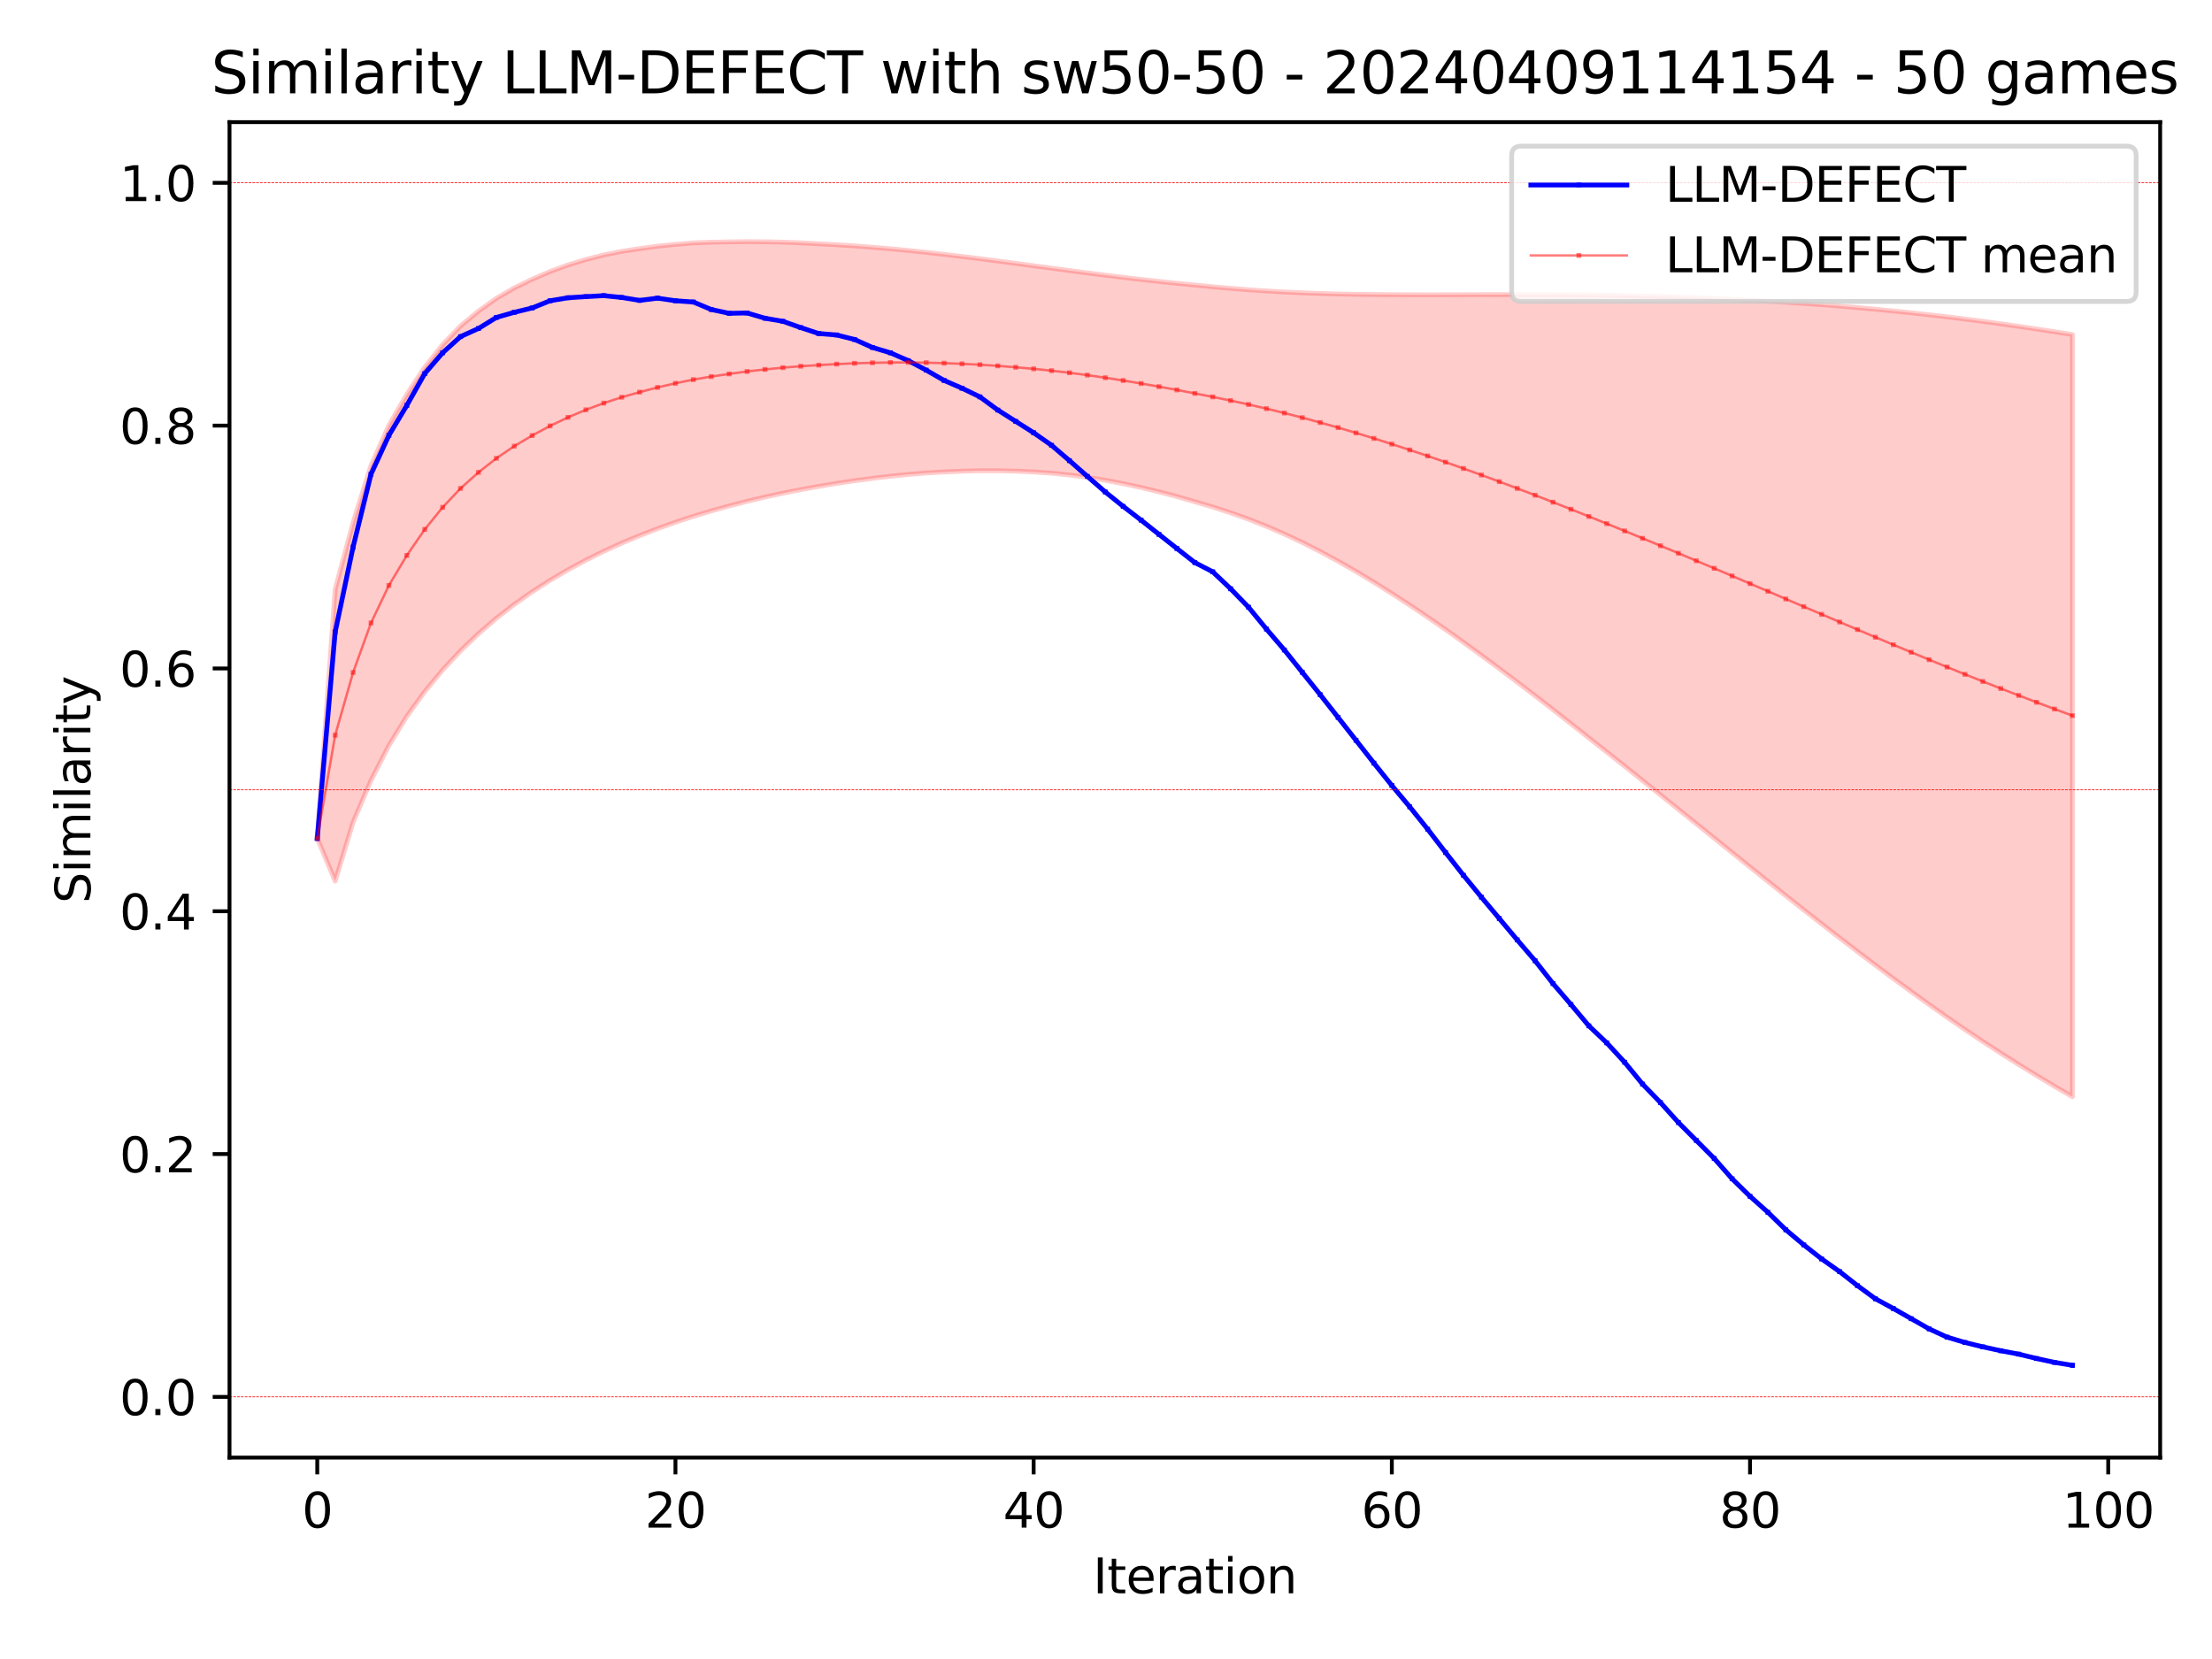 <?xml version="1.0" encoding="utf-8" standalone="no"?>
<!DOCTYPE svg PUBLIC "-//W3C//DTD SVG 1.1//EN"
  "http://www.w3.org/Graphics/SVG/1.1/DTD/svg11.dtd">
<svg xmlns:xlink="http://www.w3.org/1999/xlink" width="460.8pt" height="345.6pt" viewBox="0 0 460.8 345.6" xmlns="http://www.w3.org/2000/svg" version="1.1">
 <defs>
  <style type="text/css">*{stroke-linejoin: round; stroke-linecap: butt}</style>
 </defs>
 <g id="figure_1">
  <g id="patch_1">
   <path d="M 0 345.6 
L 460.8 345.6 
L 460.8 0 
L 0 0 
z
" style="fill: #ffffff"/>
  </g>
  <g id="axes_1">
   <g id="patch_2">
    <path d="M 47.81 303.64 
L 450 303.64 
L 450 25.44 
L 47.81 25.44 
z
" style="fill: #ffffff"/>
   </g>
   <g id="PolyCollection_1">
    <defs>
     <path id="m1ba8299dbf" d="M 66.091 -170.944 
L 66.091 -170.944 
L 69.822 -222.843 
L 73.553 -236.723 
L 77.284 -248.64 
L 81.015 -257.004 
L 84.746 -263.431 
L 88.477 -269.101 
L 92.208 -273.792 
L 95.938 -277.701 
L 99.669 -280.789 
L 103.4 -283.451 
L 107.131 -285.625 
L 110.862 -287.43 
L 114.593 -289.045 
L 118.324 -290.412 
L 122.055 -291.544 
L 125.786 -292.492 
L 129.517 -293.238 
L 133.247 -293.804 
L 136.978 -294.313 
L 140.709 -294.697 
L 144.44 -294.999 
L 148.171 -295.145 
L 151.902 -295.211 
L 155.633 -295.259 
L 159.364 -295.228 
L 163.095 -295.154 
L 166.825 -295.012 
L 170.556 -294.815 
L 174.287 -294.611 
L 178.018 -294.376 
L 181.749 -294.088 
L 185.48 -293.775 
L 189.211 -293.425 
L 192.942 -293.035 
L 196.673 -292.61 
L 200.403 -292.168 
L 204.134 -291.711 
L 207.865 -291.229 
L 211.596 -290.735 
L 215.327 -290.236 
L 219.058 -289.735 
L 222.789 -289.236 
L 226.52 -288.747 
L 230.251 -288.273 
L 233.981 -287.818 
L 237.712 -287.384 
L 241.443 -286.972 
L 245.174 -286.583 
L 248.905 -286.217 
L 252.636 -285.859 
L 256.367 -285.531 
L 260.098 -285.237 
L 263.829 -284.985 
L 267.559 -284.772 
L 271.29 -284.599 
L 275.021 -284.463 
L 278.752 -284.361 
L 282.483 -284.29 
L 286.214 -284.244 
L 289.945 -284.216 
L 293.676 -284.198 
L 297.407 -284.191 
L 301.137 -284.197 
L 304.868 -284.209 
L 308.599 -284.22 
L 312.33 -284.226 
L 316.061 -284.226 
L 319.792 -284.217 
L 323.523 -284.206 
L 327.254 -284.183 
L 330.985 -284.15 
L 334.715 -284.09 
L 338.446 -284.014 
L 342.177 -283.931 
L 345.908 -283.828 
L 349.639 -283.712 
L 353.37 -283.576 
L 357.101 -283.421 
L 360.832 -283.255 
L 364.563 -283.071 
L 368.293 -282.864 
L 372.024 -282.641 
L 375.755 -282.395 
L 379.486 -282.126 
L 383.217 -281.831 
L 386.948 -281.517 
L 390.679 -281.182 
L 394.41 -280.819 
L 398.141 -280.434 
L 401.872 -280.027 
L 405.602 -279.596 
L 409.333 -279.138 
L 413.064 -278.654 
L 416.795 -278.145 
L 420.526 -277.613 
L 424.257 -277.063 
L 427.988 -276.495 
L 431.719 -275.91 
L 431.719 -117.129 
L 431.719 -117.129 
L 427.988 -119.306 
L 424.257 -121.545 
L 420.526 -123.842 
L 416.795 -126.2 
L 413.064 -128.626 
L 409.333 -131.123 
L 405.602 -133.69 
L 401.872 -136.328 
L 398.141 -139.019 
L 394.41 -141.753 
L 390.679 -144.533 
L 386.948 -147.366 
L 383.217 -150.23 
L 379.486 -153.119 
L 375.755 -156.047 
L 372.024 -159.005 
L 368.293 -161.987 
L 364.563 -164.975 
L 360.832 -167.982 
L 357.101 -170.996 
L 353.37 -173.993 
L 349.639 -176.994 
L 345.908 -179.998 
L 342.177 -182.989 
L 338.446 -185.979 
L 334.715 -188.935 
L 330.985 -191.88 
L 327.254 -194.836 
L 323.523 -197.761 
L 319.792 -200.657 
L 316.061 -203.5 
L 312.33 -206.308 
L 308.599 -209.072 
L 304.868 -211.789 
L 301.137 -214.449 
L 297.407 -217.036 
L 293.676 -219.537 
L 289.945 -221.957 
L 286.214 -224.3 
L 282.483 -226.547 
L 278.752 -228.684 
L 275.021 -230.701 
L 271.29 -232.59 
L 267.559 -234.346 
L 263.829 -235.961 
L 260.098 -237.443 
L 256.367 -238.773 
L 252.636 -239.982 
L 248.905 -241.082 
L 245.174 -242.155 
L 241.443 -243.142 
L 237.712 -244.04 
L 233.981 -244.844 
L 230.251 -245.554 
L 226.52 -246.163 
L 222.789 -246.655 
L 219.058 -247.027 
L 215.327 -247.285 
L 211.596 -247.451 
L 207.865 -247.536 
L 204.134 -247.538 
L 200.403 -247.443 
L 196.673 -247.284 
L 192.942 -247.064 
L 189.211 -246.766 
L 185.48 -246.393 
L 181.749 -245.954 
L 178.018 -245.46 
L 174.287 -244.894 
L 170.556 -244.272 
L 166.825 -243.605 
L 163.095 -242.867 
L 159.364 -242.051 
L 155.633 -241.167 
L 151.902 -240.2 
L 148.171 -239.167 
L 144.44 -238.044 
L 140.709 -236.806 
L 136.978 -235.471 
L 133.247 -234.022 
L 129.517 -232.465 
L 125.786 -230.767 
L 122.055 -228.918 
L 118.324 -226.907 
L 114.593 -224.714 
L 110.862 -222.319 
L 107.131 -219.696 
L 103.4 -216.801 
L 99.669 -213.595 
L 95.938 -210.023 
L 92.208 -206.028 
L 88.477 -201.519 
L 84.746 -196.368 
L 81.015 -190.296 
L 77.284 -183.03 
L 73.553 -174.293 
L 69.822 -162.039 
L 66.091 -170.944 
z
" style="stroke: #ff0000; stroke-opacity: 0.2"/>
    </defs>
    <g clip-path="url(#pa7505f1a83)">
     <use xlink:href="#m1ba8299dbf" x="0" y="345.6" style="fill: #ff0000; fill-opacity: 0.2; stroke: #ff0000; stroke-opacity: 0.2"/>
    </g>
   </g>
   <g id="matplotlib.axis_1">
    <g id="xtick_1">
     <g id="line2d_1">
      <defs>
       <path id="mdc1a9ac3a4" d="M 0 0 
L 0 3.5 
" style="stroke: #000000; stroke-width: 0.8"/>
      </defs>
      <g>
       <use xlink:href="#mdc1a9ac3a4" x="66.091" y="303.64" style="stroke: #000000; stroke-width: 0.8"/>
      </g>
     </g>
     <g id="text_1">
      <!-- 0 -->
      <g transform="translate(62.91 318.238) scale(0.1 -0.1)">
       <defs>
        <path id="DejaVuSans-30" d="M 2034 4250 
Q 1547 4250 1301 3770 
Q 1056 3291 1056 2328 
Q 1056 1369 1301 889 
Q 1547 409 2034 409 
Q 2525 409 2770 889 
Q 3016 1369 3016 2328 
Q 3016 3291 2770 3770 
Q 2525 4250 2034 4250 
z
M 2034 4750 
Q 2819 4750 3233 4129 
Q 3647 3509 3647 2328 
Q 3647 1150 3233 529 
Q 2819 -91 2034 -91 
Q 1250 -91 836 529 
Q 422 1150 422 2328 
Q 422 3509 836 4129 
Q 1250 4750 2034 4750 
z
" transform="scale(0.016)"/>
       </defs>
       <use xlink:href="#DejaVuSans-30"/>
      </g>
     </g>
    </g>
    <g id="xtick_2">
     <g id="line2d_2">
      <g>
       <use xlink:href="#mdc1a9ac3a4" x="140.709" y="303.64" style="stroke: #000000; stroke-width: 0.8"/>
      </g>
     </g>
     <g id="text_2">
      <!-- 20 -->
      <g transform="translate(134.347 318.238) scale(0.1 -0.1)">
       <defs>
        <path id="DejaVuSans-32" d="M 1228 531 
L 3431 531 
L 3431 0 
L 469 0 
L 469 531 
Q 828 903 1448 1529 
Q 2069 2156 2228 2338 
Q 2531 2678 2651 2914 
Q 2772 3150 2772 3378 
Q 2772 3750 2511 3984 
Q 2250 4219 1831 4219 
Q 1534 4219 1204 4116 
Q 875 4013 500 3803 
L 500 4441 
Q 881 4594 1212 4672 
Q 1544 4750 1819 4750 
Q 2544 4750 2975 4387 
Q 3406 4025 3406 3419 
Q 3406 3131 3298 2873 
Q 3191 2616 2906 2266 
Q 2828 2175 2409 1742 
Q 1991 1309 1228 531 
z
" transform="scale(0.016)"/>
       </defs>
       <use xlink:href="#DejaVuSans-32"/>
       <use xlink:href="#DejaVuSans-30" x="63.623"/>
      </g>
     </g>
    </g>
    <g id="xtick_3">
     <g id="line2d_3">
      <g>
       <use xlink:href="#mdc1a9ac3a4" x="215.327" y="303.64" style="stroke: #000000; stroke-width: 0.8"/>
      </g>
     </g>
     <g id="text_3">
      <!-- 40 -->
      <g transform="translate(208.964 318.238) scale(0.1 -0.1)">
       <defs>
        <path id="DejaVuSans-34" d="M 2419 4116 
L 825 1625 
L 2419 1625 
L 2419 4116 
z
M 2253 4666 
L 3047 4666 
L 3047 1625 
L 3713 1625 
L 3713 1100 
L 3047 1100 
L 3047 0 
L 2419 0 
L 2419 1100 
L 313 1100 
L 313 1709 
L 2253 4666 
z
" transform="scale(0.016)"/>
       </defs>
       <use xlink:href="#DejaVuSans-34"/>
       <use xlink:href="#DejaVuSans-30" x="63.623"/>
      </g>
     </g>
    </g>
    <g id="xtick_4">
     <g id="line2d_4">
      <g>
       <use xlink:href="#mdc1a9ac3a4" x="289.945" y="303.64" style="stroke: #000000; stroke-width: 0.8"/>
      </g>
     </g>
     <g id="text_4">
      <!-- 60 -->
      <g transform="translate(283.582 318.238) scale(0.1 -0.1)">
       <defs>
        <path id="DejaVuSans-36" d="M 2113 2584 
Q 1688 2584 1439 2293 
Q 1191 2003 1191 1497 
Q 1191 994 1439 701 
Q 1688 409 2113 409 
Q 2538 409 2786 701 
Q 3034 994 3034 1497 
Q 3034 2003 2786 2293 
Q 2538 2584 2113 2584 
z
M 3366 4563 
L 3366 3988 
Q 3128 4100 2886 4159 
Q 2644 4219 2406 4219 
Q 1781 4219 1451 3797 
Q 1122 3375 1075 2522 
Q 1259 2794 1537 2939 
Q 1816 3084 2150 3084 
Q 2853 3084 3261 2657 
Q 3669 2231 3669 1497 
Q 3669 778 3244 343 
Q 2819 -91 2113 -91 
Q 1303 -91 875 529 
Q 447 1150 447 2328 
Q 447 3434 972 4092 
Q 1497 4750 2381 4750 
Q 2619 4750 2861 4703 
Q 3103 4656 3366 4563 
z
" transform="scale(0.016)"/>
       </defs>
       <use xlink:href="#DejaVuSans-36"/>
       <use xlink:href="#DejaVuSans-30" x="63.623"/>
      </g>
     </g>
    </g>
    <g id="xtick_5">
     <g id="line2d_5">
      <g>
       <use xlink:href="#mdc1a9ac3a4" x="364.563" y="303.64" style="stroke: #000000; stroke-width: 0.8"/>
      </g>
     </g>
     <g id="text_5">
      <!-- 80 -->
      <g transform="translate(358.2 318.238) scale(0.1 -0.1)">
       <defs>
        <path id="DejaVuSans-38" d="M 2034 2216 
Q 1584 2216 1326 1975 
Q 1069 1734 1069 1313 
Q 1069 891 1326 650 
Q 1584 409 2034 409 
Q 2484 409 2743 651 
Q 3003 894 3003 1313 
Q 3003 1734 2745 1975 
Q 2488 2216 2034 2216 
z
M 1403 2484 
Q 997 2584 770 2862 
Q 544 3141 544 3541 
Q 544 4100 942 4425 
Q 1341 4750 2034 4750 
Q 2731 4750 3128 4425 
Q 3525 4100 3525 3541 
Q 3525 3141 3298 2862 
Q 3072 2584 2669 2484 
Q 3125 2378 3379 2068 
Q 3634 1759 3634 1313 
Q 3634 634 3220 271 
Q 2806 -91 2034 -91 
Q 1263 -91 848 271 
Q 434 634 434 1313 
Q 434 1759 690 2068 
Q 947 2378 1403 2484 
z
M 1172 3481 
Q 1172 3119 1398 2916 
Q 1625 2713 2034 2713 
Q 2441 2713 2670 2916 
Q 2900 3119 2900 3481 
Q 2900 3844 2670 4047 
Q 2441 4250 2034 4250 
Q 1625 4250 1398 4047 
Q 1172 3844 1172 3481 
z
" transform="scale(0.016)"/>
       </defs>
       <use xlink:href="#DejaVuSans-38"/>
       <use xlink:href="#DejaVuSans-30" x="63.623"/>
      </g>
     </g>
    </g>
    <g id="xtick_6">
     <g id="line2d_6">
      <g>
       <use xlink:href="#mdc1a9ac3a4" x="439.18" y="303.64" style="stroke: #000000; stroke-width: 0.8"/>
      </g>
     </g>
     <g id="text_6">
      <!-- 100 -->
      <g transform="translate(429.637 318.238) scale(0.1 -0.1)">
       <defs>
        <path id="DejaVuSans-31" d="M 794 531 
L 1825 531 
L 1825 4091 
L 703 3866 
L 703 4441 
L 1819 4666 
L 2450 4666 
L 2450 531 
L 3481 531 
L 3481 0 
L 794 0 
L 794 531 
z
" transform="scale(0.016)"/>
       </defs>
       <use xlink:href="#DejaVuSans-31"/>
       <use xlink:href="#DejaVuSans-30" x="63.623"/>
       <use xlink:href="#DejaVuSans-30" x="127.246"/>
      </g>
     </g>
    </g>
    <g id="text_7">
     <!-- Iteration -->
     <g transform="translate(227.696 331.917) scale(0.1 -0.1)">
      <defs>
       <path id="DejaVuSans-49" d="M 628 4666 
L 1259 4666 
L 1259 0 
L 628 0 
L 628 4666 
z
" transform="scale(0.016)"/>
       <path id="DejaVuSans-74" d="M 1172 4494 
L 1172 3500 
L 2356 3500 
L 2356 3053 
L 1172 3053 
L 1172 1153 
Q 1172 725 1289 603 
Q 1406 481 1766 481 
L 2356 481 
L 2356 0 
L 1766 0 
Q 1100 0 847 248 
Q 594 497 594 1153 
L 594 3053 
L 172 3053 
L 172 3500 
L 594 3500 
L 594 4494 
L 1172 4494 
z
" transform="scale(0.016)"/>
       <path id="DejaVuSans-65" d="M 3597 1894 
L 3597 1613 
L 953 1613 
Q 991 1019 1311 708 
Q 1631 397 2203 397 
Q 2534 397 2845 478 
Q 3156 559 3463 722 
L 3463 178 
Q 3153 47 2828 -22 
Q 2503 -91 2169 -91 
Q 1331 -91 842 396 
Q 353 884 353 1716 
Q 353 2575 817 3079 
Q 1281 3584 2069 3584 
Q 2775 3584 3186 3129 
Q 3597 2675 3597 1894 
z
M 3022 2063 
Q 3016 2534 2758 2815 
Q 2500 3097 2075 3097 
Q 1594 3097 1305 2825 
Q 1016 2553 972 2059 
L 3022 2063 
z
" transform="scale(0.016)"/>
       <path id="DejaVuSans-72" d="M 2631 2963 
Q 2534 3019 2420 3045 
Q 2306 3072 2169 3072 
Q 1681 3072 1420 2755 
Q 1159 2438 1159 1844 
L 1159 0 
L 581 0 
L 581 3500 
L 1159 3500 
L 1159 2956 
Q 1341 3275 1631 3429 
Q 1922 3584 2338 3584 
Q 2397 3584 2469 3576 
Q 2541 3569 2628 3553 
L 2631 2963 
z
" transform="scale(0.016)"/>
       <path id="DejaVuSans-61" d="M 2194 1759 
Q 1497 1759 1228 1600 
Q 959 1441 959 1056 
Q 959 750 1161 570 
Q 1363 391 1709 391 
Q 2188 391 2477 730 
Q 2766 1069 2766 1631 
L 2766 1759 
L 2194 1759 
z
M 3341 1997 
L 3341 0 
L 2766 0 
L 2766 531 
Q 2569 213 2275 61 
Q 1981 -91 1556 -91 
Q 1019 -91 701 211 
Q 384 513 384 1019 
Q 384 1609 779 1909 
Q 1175 2209 1959 2209 
L 2766 2209 
L 2766 2266 
Q 2766 2663 2505 2880 
Q 2244 3097 1772 3097 
Q 1472 3097 1187 3025 
Q 903 2953 641 2809 
L 641 3341 
Q 956 3463 1253 3523 
Q 1550 3584 1831 3584 
Q 2591 3584 2966 3190 
Q 3341 2797 3341 1997 
z
" transform="scale(0.016)"/>
       <path id="DejaVuSans-69" d="M 603 3500 
L 1178 3500 
L 1178 0 
L 603 0 
L 603 3500 
z
M 603 4863 
L 1178 4863 
L 1178 4134 
L 603 4134 
L 603 4863 
z
" transform="scale(0.016)"/>
       <path id="DejaVuSans-6f" d="M 1959 3097 
Q 1497 3097 1228 2736 
Q 959 2375 959 1747 
Q 959 1119 1226 758 
Q 1494 397 1959 397 
Q 2419 397 2687 759 
Q 2956 1122 2956 1747 
Q 2956 2369 2687 2733 
Q 2419 3097 1959 3097 
z
M 1959 3584 
Q 2709 3584 3137 3096 
Q 3566 2609 3566 1747 
Q 3566 888 3137 398 
Q 2709 -91 1959 -91 
Q 1206 -91 779 398 
Q 353 888 353 1747 
Q 353 2609 779 3096 
Q 1206 3584 1959 3584 
z
" transform="scale(0.016)"/>
       <path id="DejaVuSans-6e" d="M 3513 2113 
L 3513 0 
L 2938 0 
L 2938 2094 
Q 2938 2591 2744 2837 
Q 2550 3084 2163 3084 
Q 1697 3084 1428 2787 
Q 1159 2491 1159 1978 
L 1159 0 
L 581 0 
L 581 3500 
L 1159 3500 
L 1159 2956 
Q 1366 3272 1645 3428 
Q 1925 3584 2291 3584 
Q 2894 3584 3203 3211 
Q 3513 2838 3513 2113 
z
" transform="scale(0.016)"/>
      </defs>
      <use xlink:href="#DejaVuSans-49"/>
      <use xlink:href="#DejaVuSans-74" x="29.492"/>
      <use xlink:href="#DejaVuSans-65" x="68.701"/>
      <use xlink:href="#DejaVuSans-72" x="130.225"/>
      <use xlink:href="#DejaVuSans-61" x="171.338"/>
      <use xlink:href="#DejaVuSans-74" x="232.617"/>
      <use xlink:href="#DejaVuSans-69" x="271.826"/>
      <use xlink:href="#DejaVuSans-6f" x="299.609"/>
      <use xlink:href="#DejaVuSans-6e" x="360.791"/>
     </g>
    </g>
   </g>
   <g id="matplotlib.axis_2">
    <g id="ytick_1">
     <g id="line2d_7">
      <defs>
       <path id="mb588757f49" d="M 0 0 
L -3.5 0 
" style="stroke: #000000; stroke-width: 0.8"/>
      </defs>
      <g>
       <use xlink:href="#mb588757f49" x="47.81" y="290.995" style="stroke: #000000; stroke-width: 0.8"/>
      </g>
     </g>
     <g id="text_8">
      <!-- 0.0 -->
      <g transform="translate(24.907 294.794) scale(0.1 -0.1)">
       <defs>
        <path id="DejaVuSans-2e" d="M 684 794 
L 1344 794 
L 1344 0 
L 684 0 
L 684 794 
z
" transform="scale(0.016)"/>
       </defs>
       <use xlink:href="#DejaVuSans-30"/>
       <use xlink:href="#DejaVuSans-2e" x="63.623"/>
       <use xlink:href="#DejaVuSans-30" x="95.41"/>
      </g>
     </g>
    </g>
    <g id="ytick_2">
     <g id="line2d_8">
      <g>
       <use xlink:href="#mb588757f49" x="47.81" y="240.413" style="stroke: #000000; stroke-width: 0.8"/>
      </g>
     </g>
     <g id="text_9">
      <!-- 0.2 -->
      <g transform="translate(24.907 244.212) scale(0.1 -0.1)">
       <use xlink:href="#DejaVuSans-30"/>
       <use xlink:href="#DejaVuSans-2e" x="63.623"/>
       <use xlink:href="#DejaVuSans-32" x="95.41"/>
      </g>
     </g>
    </g>
    <g id="ytick_3">
     <g id="line2d_9">
      <g>
       <use xlink:href="#mb588757f49" x="47.81" y="189.831" style="stroke: #000000; stroke-width: 0.8"/>
      </g>
     </g>
     <g id="text_10">
      <!-- 0.4 -->
      <g transform="translate(24.907 193.63) scale(0.1 -0.1)">
       <use xlink:href="#DejaVuSans-30"/>
       <use xlink:href="#DejaVuSans-2e" x="63.623"/>
       <use xlink:href="#DejaVuSans-34" x="95.41"/>
      </g>
     </g>
    </g>
    <g id="ytick_4">
     <g id="line2d_10">
      <g>
       <use xlink:href="#mb588757f49" x="47.81" y="139.249" style="stroke: #000000; stroke-width: 0.8"/>
      </g>
     </g>
     <g id="text_11">
      <!-- 0.6 -->
      <g transform="translate(24.907 143.048) scale(0.1 -0.1)">
       <use xlink:href="#DejaVuSans-30"/>
       <use xlink:href="#DejaVuSans-2e" x="63.623"/>
       <use xlink:href="#DejaVuSans-36" x="95.41"/>
      </g>
     </g>
    </g>
    <g id="ytick_5">
     <g id="line2d_11">
      <g>
       <use xlink:href="#mb588757f49" x="47.81" y="88.667" style="stroke: #000000; stroke-width: 0.8"/>
      </g>
     </g>
     <g id="text_12">
      <!-- 0.8 -->
      <g transform="translate(24.907 92.466) scale(0.1 -0.1)">
       <use xlink:href="#DejaVuSans-30"/>
       <use xlink:href="#DejaVuSans-2e" x="63.623"/>
       <use xlink:href="#DejaVuSans-38" x="95.41"/>
      </g>
     </g>
    </g>
    <g id="ytick_6">
     <g id="line2d_12">
      <g>
       <use xlink:href="#mb588757f49" x="47.81" y="38.085" style="stroke: #000000; stroke-width: 0.8"/>
      </g>
     </g>
     <g id="text_13">
      <!-- 1.0 -->
      <g transform="translate(24.907 41.885) scale(0.1 -0.1)">
       <use xlink:href="#DejaVuSans-31"/>
       <use xlink:href="#DejaVuSans-2e" x="63.623"/>
       <use xlink:href="#DejaVuSans-30" x="95.41"/>
      </g>
     </g>
    </g>
    <g id="text_14">
     <!-- Similarity -->
     <g transform="translate(18.827 188.18) rotate(-90) scale(0.1 -0.1)">
      <defs>
       <path id="DejaVuSans-53" d="M 3425 4513 
L 3425 3897 
Q 3066 4069 2747 4153 
Q 2428 4238 2131 4238 
Q 1616 4238 1336 4038 
Q 1056 3838 1056 3469 
Q 1056 3159 1242 3001 
Q 1428 2844 1947 2747 
L 2328 2669 
Q 3034 2534 3370 2195 
Q 3706 1856 3706 1288 
Q 3706 609 3251 259 
Q 2797 -91 1919 -91 
Q 1588 -91 1214 -16 
Q 841 59 441 206 
L 441 856 
Q 825 641 1194 531 
Q 1563 422 1919 422 
Q 2459 422 2753 634 
Q 3047 847 3047 1241 
Q 3047 1584 2836 1778 
Q 2625 1972 2144 2069 
L 1759 2144 
Q 1053 2284 737 2584 
Q 422 2884 422 3419 
Q 422 4038 858 4394 
Q 1294 4750 2059 4750 
Q 2388 4750 2728 4690 
Q 3069 4631 3425 4513 
z
" transform="scale(0.016)"/>
       <path id="DejaVuSans-6d" d="M 3328 2828 
Q 3544 3216 3844 3400 
Q 4144 3584 4550 3584 
Q 5097 3584 5394 3201 
Q 5691 2819 5691 2113 
L 5691 0 
L 5113 0 
L 5113 2094 
Q 5113 2597 4934 2840 
Q 4756 3084 4391 3084 
Q 3944 3084 3684 2787 
Q 3425 2491 3425 1978 
L 3425 0 
L 2847 0 
L 2847 2094 
Q 2847 2600 2669 2842 
Q 2491 3084 2119 3084 
Q 1678 3084 1418 2786 
Q 1159 2488 1159 1978 
L 1159 0 
L 581 0 
L 581 3500 
L 1159 3500 
L 1159 2956 
Q 1356 3278 1631 3431 
Q 1906 3584 2284 3584 
Q 2666 3584 2933 3390 
Q 3200 3197 3328 2828 
z
" transform="scale(0.016)"/>
       <path id="DejaVuSans-6c" d="M 603 4863 
L 1178 4863 
L 1178 0 
L 603 0 
L 603 4863 
z
" transform="scale(0.016)"/>
       <path id="DejaVuSans-79" d="M 2059 -325 
Q 1816 -950 1584 -1140 
Q 1353 -1331 966 -1331 
L 506 -1331 
L 506 -850 
L 844 -850 
Q 1081 -850 1212 -737 
Q 1344 -625 1503 -206 
L 1606 56 
L 191 3500 
L 800 3500 
L 1894 763 
L 2988 3500 
L 3597 3500 
L 2059 -325 
z
" transform="scale(0.016)"/>
      </defs>
      <use xlink:href="#DejaVuSans-53"/>
      <use xlink:href="#DejaVuSans-69" x="63.477"/>
      <use xlink:href="#DejaVuSans-6d" x="91.26"/>
      <use xlink:href="#DejaVuSans-69" x="188.672"/>
      <use xlink:href="#DejaVuSans-6c" x="216.455"/>
      <use xlink:href="#DejaVuSans-61" x="244.238"/>
      <use xlink:href="#DejaVuSans-72" x="305.518"/>
      <use xlink:href="#DejaVuSans-69" x="346.631"/>
      <use xlink:href="#DejaVuSans-74" x="374.414"/>
      <use xlink:href="#DejaVuSans-79" x="413.623"/>
     </g>
    </g>
   </g>
   <g id="line2d_13">
    <path d="M 66.091 174.656 
L 69.822 131.662 
L 73.553 113.958 
L 77.284 98.784 
L 81.015 90.691 
L 84.746 84.452 
L 88.477 77.828 
L 92.208 73.493 
L 95.938 70.121 
L 99.669 68.435 
L 103.4 66.135 
L 107.131 65.062 
L 110.862 64.155 
L 114.593 62.654 
L 118.324 62.028 
L 122.055 61.796 
L 125.786 61.591 
L 129.517 61.971 
L 133.247 62.578 
L 136.978 62.112 
L 140.709 62.654 
L 144.44 62.917 
L 148.171 64.476 
L 151.902 65.273 
L 155.633 65.197 
L 159.364 66.295 
L 163.095 66.936 
L 166.825 68.254 
L 170.556 69.481 
L 174.287 69.783 
L 178.018 70.719 
L 181.749 72.386 
L 185.48 73.493 
L 189.211 75.129 
L 192.942 77.106 
L 196.673 79.253 
L 200.403 80.875 
L 204.134 82.677 
L 207.865 85.425 
L 211.596 87.782 
L 215.327 90.148 
L 219.058 92.762 
L 222.789 95.96 
L 226.52 99.243 
L 230.251 102.493 
L 233.981 105.491 
L 237.712 108.362 
L 241.443 111.324 
L 245.174 114.268 
L 248.905 117.195 
L 252.636 119.118 
L 256.367 122.658 
L 260.098 126.502 
L 263.829 131.055 
L 267.559 135.405 
L 271.29 140.058 
L 275.021 144.712 
L 278.752 149.467 
L 282.483 154.221 
L 286.214 158.976 
L 289.945 163.63 
L 293.676 168.081 
L 297.407 172.734 
L 301.137 177.59 
L 304.868 182.345 
L 308.599 186.897 
L 312.33 191.348 
L 316.061 195.8 
L 319.792 200.15 
L 323.523 204.904 
L 327.254 209.254 
L 330.985 213.706 
L 334.715 217.246 
L 338.446 221.293 
L 342.177 225.845 
L 345.908 229.689 
L 349.639 233.837 
L 353.37 237.58 
L 357.101 241.323 
L 360.832 245.572 
L 364.563 249.214 
L 368.293 252.552 
L 372.024 256.194 
L 375.755 259.33 
L 379.486 262.264 
L 383.217 264.894 
L 386.948 267.828 
L 390.679 270.559 
L 394.41 272.583 
L 398.141 274.707 
L 401.872 276.832 
L 405.602 278.551 
L 409.333 279.664 
L 413.064 280.575 
L 416.795 281.384 
L 420.526 282.092 
L 424.257 283.003 
L 427.988 283.812 
L 431.719 284.419 
" clip-path="url(#pa7505f1a83)" style="fill: none; stroke: #0000ff; stroke-linecap: square"/>
    <defs>
     <path id="m71fb8dfa2c" d="M -0.5 0.5 
L 0.5 0.5 
L 0.5 -0.5 
L -0.5 -0.5 
z
"/>
    </defs>
    <g clip-path="url(#pa7505f1a83)">
     <use xlink:href="#m71fb8dfa2c" x="66.091" y="174.656" style="fill: #0000ff"/>
     <use xlink:href="#m71fb8dfa2c" x="69.822" y="131.662" style="fill: #0000ff"/>
     <use xlink:href="#m71fb8dfa2c" x="73.553" y="113.958" style="fill: #0000ff"/>
     <use xlink:href="#m71fb8dfa2c" x="77.284" y="98.784" style="fill: #0000ff"/>
     <use xlink:href="#m71fb8dfa2c" x="81.015" y="90.691" style="fill: #0000ff"/>
     <use xlink:href="#m71fb8dfa2c" x="84.746" y="84.452" style="fill: #0000ff"/>
     <use xlink:href="#m71fb8dfa2c" x="88.477" y="77.828" style="fill: #0000ff"/>
     <use xlink:href="#m71fb8dfa2c" x="92.208" y="73.493" style="fill: #0000ff"/>
     <use xlink:href="#m71fb8dfa2c" x="95.938" y="70.121" style="fill: #0000ff"/>
     <use xlink:href="#m71fb8dfa2c" x="99.669" y="68.435" style="fill: #0000ff"/>
     <use xlink:href="#m71fb8dfa2c" x="103.4" y="66.135" style="fill: #0000ff"/>
     <use xlink:href="#m71fb8dfa2c" x="107.131" y="65.062" style="fill: #0000ff"/>
     <use xlink:href="#m71fb8dfa2c" x="110.862" y="64.155" style="fill: #0000ff"/>
     <use xlink:href="#m71fb8dfa2c" x="114.593" y="62.654" style="fill: #0000ff"/>
     <use xlink:href="#m71fb8dfa2c" x="118.324" y="62.028" style="fill: #0000ff"/>
     <use xlink:href="#m71fb8dfa2c" x="122.055" y="61.796" style="fill: #0000ff"/>
     <use xlink:href="#m71fb8dfa2c" x="125.786" y="61.591" style="fill: #0000ff"/>
     <use xlink:href="#m71fb8dfa2c" x="129.517" y="61.971" style="fill: #0000ff"/>
     <use xlink:href="#m71fb8dfa2c" x="133.247" y="62.578" style="fill: #0000ff"/>
     <use xlink:href="#m71fb8dfa2c" x="136.978" y="62.112" style="fill: #0000ff"/>
     <use xlink:href="#m71fb8dfa2c" x="140.709" y="62.654" style="fill: #0000ff"/>
     <use xlink:href="#m71fb8dfa2c" x="144.44" y="62.917" style="fill: #0000ff"/>
     <use xlink:href="#m71fb8dfa2c" x="148.171" y="64.476" style="fill: #0000ff"/>
     <use xlink:href="#m71fb8dfa2c" x="151.902" y="65.273" style="fill: #0000ff"/>
     <use xlink:href="#m71fb8dfa2c" x="155.633" y="65.197" style="fill: #0000ff"/>
     <use xlink:href="#m71fb8dfa2c" x="159.364" y="66.295" style="fill: #0000ff"/>
     <use xlink:href="#m71fb8dfa2c" x="163.095" y="66.936" style="fill: #0000ff"/>
     <use xlink:href="#m71fb8dfa2c" x="166.825" y="68.254" style="fill: #0000ff"/>
     <use xlink:href="#m71fb8dfa2c" x="170.556" y="69.481" style="fill: #0000ff"/>
     <use xlink:href="#m71fb8dfa2c" x="174.287" y="69.783" style="fill: #0000ff"/>
     <use xlink:href="#m71fb8dfa2c" x="178.018" y="70.719" style="fill: #0000ff"/>
     <use xlink:href="#m71fb8dfa2c" x="181.749" y="72.386" style="fill: #0000ff"/>
     <use xlink:href="#m71fb8dfa2c" x="185.48" y="73.493" style="fill: #0000ff"/>
     <use xlink:href="#m71fb8dfa2c" x="189.211" y="75.129" style="fill: #0000ff"/>
     <use xlink:href="#m71fb8dfa2c" x="192.942" y="77.106" style="fill: #0000ff"/>
     <use xlink:href="#m71fb8dfa2c" x="196.673" y="79.253" style="fill: #0000ff"/>
     <use xlink:href="#m71fb8dfa2c" x="200.403" y="80.875" style="fill: #0000ff"/>
     <use xlink:href="#m71fb8dfa2c" x="204.134" y="82.677" style="fill: #0000ff"/>
     <use xlink:href="#m71fb8dfa2c" x="207.865" y="85.425" style="fill: #0000ff"/>
     <use xlink:href="#m71fb8dfa2c" x="211.596" y="87.782" style="fill: #0000ff"/>
     <use xlink:href="#m71fb8dfa2c" x="215.327" y="90.148" style="fill: #0000ff"/>
     <use xlink:href="#m71fb8dfa2c" x="219.058" y="92.762" style="fill: #0000ff"/>
     <use xlink:href="#m71fb8dfa2c" x="222.789" y="95.96" style="fill: #0000ff"/>
     <use xlink:href="#m71fb8dfa2c" x="226.52" y="99.243" style="fill: #0000ff"/>
     <use xlink:href="#m71fb8dfa2c" x="230.251" y="102.493" style="fill: #0000ff"/>
     <use xlink:href="#m71fb8dfa2c" x="233.981" y="105.491" style="fill: #0000ff"/>
     <use xlink:href="#m71fb8dfa2c" x="237.712" y="108.362" style="fill: #0000ff"/>
     <use xlink:href="#m71fb8dfa2c" x="241.443" y="111.324" style="fill: #0000ff"/>
     <use xlink:href="#m71fb8dfa2c" x="245.174" y="114.268" style="fill: #0000ff"/>
     <use xlink:href="#m71fb8dfa2c" x="248.905" y="117.195" style="fill: #0000ff"/>
     <use xlink:href="#m71fb8dfa2c" x="252.636" y="119.118" style="fill: #0000ff"/>
     <use xlink:href="#m71fb8dfa2c" x="256.367" y="122.658" style="fill: #0000ff"/>
     <use xlink:href="#m71fb8dfa2c" x="260.098" y="126.502" style="fill: #0000ff"/>
     <use xlink:href="#m71fb8dfa2c" x="263.829" y="131.055" style="fill: #0000ff"/>
     <use xlink:href="#m71fb8dfa2c" x="267.559" y="135.405" style="fill: #0000ff"/>
     <use xlink:href="#m71fb8dfa2c" x="271.29" y="140.058" style="fill: #0000ff"/>
     <use xlink:href="#m71fb8dfa2c" x="275.021" y="144.712" style="fill: #0000ff"/>
     <use xlink:href="#m71fb8dfa2c" x="278.752" y="149.467" style="fill: #0000ff"/>
     <use xlink:href="#m71fb8dfa2c" x="282.483" y="154.221" style="fill: #0000ff"/>
     <use xlink:href="#m71fb8dfa2c" x="286.214" y="158.976" style="fill: #0000ff"/>
     <use xlink:href="#m71fb8dfa2c" x="289.945" y="163.63" style="fill: #0000ff"/>
     <use xlink:href="#m71fb8dfa2c" x="293.676" y="168.081" style="fill: #0000ff"/>
     <use xlink:href="#m71fb8dfa2c" x="297.407" y="172.734" style="fill: #0000ff"/>
     <use xlink:href="#m71fb8dfa2c" x="301.137" y="177.59" style="fill: #0000ff"/>
     <use xlink:href="#m71fb8dfa2c" x="304.868" y="182.345" style="fill: #0000ff"/>
     <use xlink:href="#m71fb8dfa2c" x="308.599" y="186.897" style="fill: #0000ff"/>
     <use xlink:href="#m71fb8dfa2c" x="312.33" y="191.348" style="fill: #0000ff"/>
     <use xlink:href="#m71fb8dfa2c" x="316.061" y="195.8" style="fill: #0000ff"/>
     <use xlink:href="#m71fb8dfa2c" x="319.792" y="200.15" style="fill: #0000ff"/>
     <use xlink:href="#m71fb8dfa2c" x="323.523" y="204.904" style="fill: #0000ff"/>
     <use xlink:href="#m71fb8dfa2c" x="327.254" y="209.254" style="fill: #0000ff"/>
     <use xlink:href="#m71fb8dfa2c" x="330.985" y="213.706" style="fill: #0000ff"/>
     <use xlink:href="#m71fb8dfa2c" x="334.715" y="217.246" style="fill: #0000ff"/>
     <use xlink:href="#m71fb8dfa2c" x="338.446" y="221.293" style="fill: #0000ff"/>
     <use xlink:href="#m71fb8dfa2c" x="342.177" y="225.845" style="fill: #0000ff"/>
     <use xlink:href="#m71fb8dfa2c" x="345.908" y="229.689" style="fill: #0000ff"/>
     <use xlink:href="#m71fb8dfa2c" x="349.639" y="233.837" style="fill: #0000ff"/>
     <use xlink:href="#m71fb8dfa2c" x="353.37" y="237.58" style="fill: #0000ff"/>
     <use xlink:href="#m71fb8dfa2c" x="357.101" y="241.323" style="fill: #0000ff"/>
     <use xlink:href="#m71fb8dfa2c" x="360.832" y="245.572" style="fill: #0000ff"/>
     <use xlink:href="#m71fb8dfa2c" x="364.563" y="249.214" style="fill: #0000ff"/>
     <use xlink:href="#m71fb8dfa2c" x="368.293" y="252.552" style="fill: #0000ff"/>
     <use xlink:href="#m71fb8dfa2c" x="372.024" y="256.194" style="fill: #0000ff"/>
     <use xlink:href="#m71fb8dfa2c" x="375.755" y="259.33" style="fill: #0000ff"/>
     <use xlink:href="#m71fb8dfa2c" x="379.486" y="262.264" style="fill: #0000ff"/>
     <use xlink:href="#m71fb8dfa2c" x="383.217" y="264.894" style="fill: #0000ff"/>
     <use xlink:href="#m71fb8dfa2c" x="386.948" y="267.828" style="fill: #0000ff"/>
     <use xlink:href="#m71fb8dfa2c" x="390.679" y="270.559" style="fill: #0000ff"/>
     <use xlink:href="#m71fb8dfa2c" x="394.41" y="272.583" style="fill: #0000ff"/>
     <use xlink:href="#m71fb8dfa2c" x="398.141" y="274.707" style="fill: #0000ff"/>
     <use xlink:href="#m71fb8dfa2c" x="401.872" y="276.832" style="fill: #0000ff"/>
     <use xlink:href="#m71fb8dfa2c" x="405.602" y="278.551" style="fill: #0000ff"/>
     <use xlink:href="#m71fb8dfa2c" x="409.333" y="279.664" style="fill: #0000ff"/>
     <use xlink:href="#m71fb8dfa2c" x="413.064" y="280.575" style="fill: #0000ff"/>
     <use xlink:href="#m71fb8dfa2c" x="416.795" y="281.384" style="fill: #0000ff"/>
     <use xlink:href="#m71fb8dfa2c" x="420.526" y="282.092" style="fill: #0000ff"/>
     <use xlink:href="#m71fb8dfa2c" x="424.257" y="283.003" style="fill: #0000ff"/>
     <use xlink:href="#m71fb8dfa2c" x="427.988" y="283.812" style="fill: #0000ff"/>
     <use xlink:href="#m71fb8dfa2c" x="431.719" y="284.419" style="fill: #0000ff"/>
    </g>
   </g>
   <g id="line2d_14">
    <path d="M 66.091 174.656 
L 69.822 153.159 
L 73.553 140.092 
L 77.284 129.765 
L 81.015 121.95 
L 84.746 115.7 
L 88.477 110.29 
L 92.208 105.69 
L 95.938 101.738 
L 99.669 98.408 
L 103.4 95.474 
L 107.131 92.94 
L 110.862 90.725 
L 114.593 88.72 
L 118.324 86.941 
L 122.055 85.369 
L 125.786 83.971 
L 129.517 82.748 
L 133.247 81.687 
L 136.978 80.708 
L 140.709 79.848 
L 144.44 79.079 
L 148.171 78.444 
L 151.902 77.895 
L 155.633 77.387 
L 159.364 76.96 
L 163.095 76.589 
L 166.825 76.291 
L 170.556 76.057 
L 174.287 75.848 
L 178.018 75.682 
L 181.749 75.579 
L 185.48 75.516 
L 189.211 75.504 
L 192.942 75.55 
L 196.673 75.653 
L 200.403 75.794 
L 204.134 75.975 
L 207.865 76.218 
L 211.596 76.507 
L 215.327 76.839 
L 219.058 77.219 
L 222.789 77.654 
L 226.52 78.145 
L 230.251 78.686 
L 233.981 79.269 
L 237.712 79.888 
L 241.443 80.543 
L 245.174 81.231 
L 248.905 81.95 
L 252.636 82.679 
L 256.367 83.448 
L 260.098 84.26 
L 263.829 85.127 
L 267.559 86.041 
L 271.29 87.006 
L 275.021 88.018 
L 278.752 89.077 
L 282.483 90.182 
L 286.214 91.328 
L 289.945 92.513 
L 293.676 93.732 
L 297.407 94.986 
L 301.137 96.277 
L 304.868 97.601 
L 308.599 98.954 
L 312.33 100.333 
L 316.061 101.737 
L 319.792 103.163 
L 323.523 104.617 
L 327.254 106.09 
L 330.985 107.585 
L 334.715 109.087 
L 338.446 110.604 
L 342.177 112.14 
L 345.908 113.687 
L 349.639 115.247 
L 353.37 116.816 
L 357.101 118.392 
L 360.832 119.981 
L 364.563 121.577 
L 368.293 123.174 
L 372.024 124.777 
L 375.755 126.379 
L 379.486 127.977 
L 383.217 129.569 
L 386.948 131.159 
L 390.679 132.743 
L 394.41 134.314 
L 398.141 135.874 
L 401.872 137.423 
L 405.602 138.957 
L 409.333 140.47 
L 413.064 141.96 
L 416.795 143.428 
L 420.526 144.872 
L 424.257 146.296 
L 427.988 147.7 
L 431.719 149.081 
" clip-path="url(#pa7505f1a83)" style="fill: none; stroke: #ff0000; stroke-opacity: 0.5; stroke-width: 0.5; stroke-linecap: square"/>
    <defs>
     <path id="md39f3212da" d="M -0.5 0.5 
L 0.5 0.5 
L 0.5 -0.5 
L -0.5 -0.5 
z
"/>
    </defs>
    <g clip-path="url(#pa7505f1a83)">
     <use xlink:href="#md39f3212da" x="66.091" y="174.656" style="fill: #ff0000; fill-opacity: 0.5"/>
     <use xlink:href="#md39f3212da" x="69.822" y="153.159" style="fill: #ff0000; fill-opacity: 0.5"/>
     <use xlink:href="#md39f3212da" x="73.553" y="140.092" style="fill: #ff0000; fill-opacity: 0.5"/>
     <use xlink:href="#md39f3212da" x="77.284" y="129.765" style="fill: #ff0000; fill-opacity: 0.5"/>
     <use xlink:href="#md39f3212da" x="81.015" y="121.95" style="fill: #ff0000; fill-opacity: 0.5"/>
     <use xlink:href="#md39f3212da" x="84.746" y="115.7" style="fill: #ff0000; fill-opacity: 0.5"/>
     <use xlink:href="#md39f3212da" x="88.477" y="110.29" style="fill: #ff0000; fill-opacity: 0.5"/>
     <use xlink:href="#md39f3212da" x="92.208" y="105.69" style="fill: #ff0000; fill-opacity: 0.5"/>
     <use xlink:href="#md39f3212da" x="95.938" y="101.738" style="fill: #ff0000; fill-opacity: 0.5"/>
     <use xlink:href="#md39f3212da" x="99.669" y="98.408" style="fill: #ff0000; fill-opacity: 0.5"/>
     <use xlink:href="#md39f3212da" x="103.4" y="95.474" style="fill: #ff0000; fill-opacity: 0.5"/>
     <use xlink:href="#md39f3212da" x="107.131" y="92.94" style="fill: #ff0000; fill-opacity: 0.5"/>
     <use xlink:href="#md39f3212da" x="110.862" y="90.725" style="fill: #ff0000; fill-opacity: 0.5"/>
     <use xlink:href="#md39f3212da" x="114.593" y="88.72" style="fill: #ff0000; fill-opacity: 0.5"/>
     <use xlink:href="#md39f3212da" x="118.324" y="86.941" style="fill: #ff0000; fill-opacity: 0.5"/>
     <use xlink:href="#md39f3212da" x="122.055" y="85.369" style="fill: #ff0000; fill-opacity: 0.5"/>
     <use xlink:href="#md39f3212da" x="125.786" y="83.971" style="fill: #ff0000; fill-opacity: 0.5"/>
     <use xlink:href="#md39f3212da" x="129.517" y="82.748" style="fill: #ff0000; fill-opacity: 0.5"/>
     <use xlink:href="#md39f3212da" x="133.247" y="81.687" style="fill: #ff0000; fill-opacity: 0.5"/>
     <use xlink:href="#md39f3212da" x="136.978" y="80.708" style="fill: #ff0000; fill-opacity: 0.5"/>
     <use xlink:href="#md39f3212da" x="140.709" y="79.848" style="fill: #ff0000; fill-opacity: 0.5"/>
     <use xlink:href="#md39f3212da" x="144.44" y="79.079" style="fill: #ff0000; fill-opacity: 0.5"/>
     <use xlink:href="#md39f3212da" x="148.171" y="78.444" style="fill: #ff0000; fill-opacity: 0.5"/>
     <use xlink:href="#md39f3212da" x="151.902" y="77.895" style="fill: #ff0000; fill-opacity: 0.5"/>
     <use xlink:href="#md39f3212da" x="155.633" y="77.387" style="fill: #ff0000; fill-opacity: 0.5"/>
     <use xlink:href="#md39f3212da" x="159.364" y="76.96" style="fill: #ff0000; fill-opacity: 0.5"/>
     <use xlink:href="#md39f3212da" x="163.095" y="76.589" style="fill: #ff0000; fill-opacity: 0.5"/>
     <use xlink:href="#md39f3212da" x="166.825" y="76.291" style="fill: #ff0000; fill-opacity: 0.5"/>
     <use xlink:href="#md39f3212da" x="170.556" y="76.057" style="fill: #ff0000; fill-opacity: 0.5"/>
     <use xlink:href="#md39f3212da" x="174.287" y="75.848" style="fill: #ff0000; fill-opacity: 0.5"/>
     <use xlink:href="#md39f3212da" x="178.018" y="75.682" style="fill: #ff0000; fill-opacity: 0.5"/>
     <use xlink:href="#md39f3212da" x="181.749" y="75.579" style="fill: #ff0000; fill-opacity: 0.5"/>
     <use xlink:href="#md39f3212da" x="185.48" y="75.516" style="fill: #ff0000; fill-opacity: 0.5"/>
     <use xlink:href="#md39f3212da" x="189.211" y="75.504" style="fill: #ff0000; fill-opacity: 0.5"/>
     <use xlink:href="#md39f3212da" x="192.942" y="75.55" style="fill: #ff0000; fill-opacity: 0.5"/>
     <use xlink:href="#md39f3212da" x="196.673" y="75.653" style="fill: #ff0000; fill-opacity: 0.5"/>
     <use xlink:href="#md39f3212da" x="200.403" y="75.794" style="fill: #ff0000; fill-opacity: 0.5"/>
     <use xlink:href="#md39f3212da" x="204.134" y="75.975" style="fill: #ff0000; fill-opacity: 0.5"/>
     <use xlink:href="#md39f3212da" x="207.865" y="76.218" style="fill: #ff0000; fill-opacity: 0.5"/>
     <use xlink:href="#md39f3212da" x="211.596" y="76.507" style="fill: #ff0000; fill-opacity: 0.5"/>
     <use xlink:href="#md39f3212da" x="215.327" y="76.839" style="fill: #ff0000; fill-opacity: 0.5"/>
     <use xlink:href="#md39f3212da" x="219.058" y="77.219" style="fill: #ff0000; fill-opacity: 0.5"/>
     <use xlink:href="#md39f3212da" x="222.789" y="77.654" style="fill: #ff0000; fill-opacity: 0.5"/>
     <use xlink:href="#md39f3212da" x="226.52" y="78.145" style="fill: #ff0000; fill-opacity: 0.5"/>
     <use xlink:href="#md39f3212da" x="230.251" y="78.686" style="fill: #ff0000; fill-opacity: 0.5"/>
     <use xlink:href="#md39f3212da" x="233.981" y="79.269" style="fill: #ff0000; fill-opacity: 0.5"/>
     <use xlink:href="#md39f3212da" x="237.712" y="79.888" style="fill: #ff0000; fill-opacity: 0.5"/>
     <use xlink:href="#md39f3212da" x="241.443" y="80.543" style="fill: #ff0000; fill-opacity: 0.5"/>
     <use xlink:href="#md39f3212da" x="245.174" y="81.231" style="fill: #ff0000; fill-opacity: 0.5"/>
     <use xlink:href="#md39f3212da" x="248.905" y="81.95" style="fill: #ff0000; fill-opacity: 0.5"/>
     <use xlink:href="#md39f3212da" x="252.636" y="82.679" style="fill: #ff0000; fill-opacity: 0.5"/>
     <use xlink:href="#md39f3212da" x="256.367" y="83.448" style="fill: #ff0000; fill-opacity: 0.5"/>
     <use xlink:href="#md39f3212da" x="260.098" y="84.26" style="fill: #ff0000; fill-opacity: 0.5"/>
     <use xlink:href="#md39f3212da" x="263.829" y="85.127" style="fill: #ff0000; fill-opacity: 0.5"/>
     <use xlink:href="#md39f3212da" x="267.559" y="86.041" style="fill: #ff0000; fill-opacity: 0.5"/>
     <use xlink:href="#md39f3212da" x="271.29" y="87.006" style="fill: #ff0000; fill-opacity: 0.5"/>
     <use xlink:href="#md39f3212da" x="275.021" y="88.018" style="fill: #ff0000; fill-opacity: 0.5"/>
     <use xlink:href="#md39f3212da" x="278.752" y="89.077" style="fill: #ff0000; fill-opacity: 0.5"/>
     <use xlink:href="#md39f3212da" x="282.483" y="90.182" style="fill: #ff0000; fill-opacity: 0.5"/>
     <use xlink:href="#md39f3212da" x="286.214" y="91.328" style="fill: #ff0000; fill-opacity: 0.5"/>
     <use xlink:href="#md39f3212da" x="289.945" y="92.513" style="fill: #ff0000; fill-opacity: 0.5"/>
     <use xlink:href="#md39f3212da" x="293.676" y="93.732" style="fill: #ff0000; fill-opacity: 0.5"/>
     <use xlink:href="#md39f3212da" x="297.407" y="94.986" style="fill: #ff0000; fill-opacity: 0.5"/>
     <use xlink:href="#md39f3212da" x="301.137" y="96.277" style="fill: #ff0000; fill-opacity: 0.5"/>
     <use xlink:href="#md39f3212da" x="304.868" y="97.601" style="fill: #ff0000; fill-opacity: 0.5"/>
     <use xlink:href="#md39f3212da" x="308.599" y="98.954" style="fill: #ff0000; fill-opacity: 0.5"/>
     <use xlink:href="#md39f3212da" x="312.33" y="100.333" style="fill: #ff0000; fill-opacity: 0.5"/>
     <use xlink:href="#md39f3212da" x="316.061" y="101.737" style="fill: #ff0000; fill-opacity: 0.5"/>
     <use xlink:href="#md39f3212da" x="319.792" y="103.163" style="fill: #ff0000; fill-opacity: 0.5"/>
     <use xlink:href="#md39f3212da" x="323.523" y="104.617" style="fill: #ff0000; fill-opacity: 0.5"/>
     <use xlink:href="#md39f3212da" x="327.254" y="106.09" style="fill: #ff0000; fill-opacity: 0.5"/>
     <use xlink:href="#md39f3212da" x="330.985" y="107.585" style="fill: #ff0000; fill-opacity: 0.5"/>
     <use xlink:href="#md39f3212da" x="334.715" y="109.087" style="fill: #ff0000; fill-opacity: 0.5"/>
     <use xlink:href="#md39f3212da" x="338.446" y="110.604" style="fill: #ff0000; fill-opacity: 0.5"/>
     <use xlink:href="#md39f3212da" x="342.177" y="112.14" style="fill: #ff0000; fill-opacity: 0.5"/>
     <use xlink:href="#md39f3212da" x="345.908" y="113.687" style="fill: #ff0000; fill-opacity: 0.5"/>
     <use xlink:href="#md39f3212da" x="349.639" y="115.247" style="fill: #ff0000; fill-opacity: 0.5"/>
     <use xlink:href="#md39f3212da" x="353.37" y="116.816" style="fill: #ff0000; fill-opacity: 0.5"/>
     <use xlink:href="#md39f3212da" x="357.101" y="118.392" style="fill: #ff0000; fill-opacity: 0.5"/>
     <use xlink:href="#md39f3212da" x="360.832" y="119.981" style="fill: #ff0000; fill-opacity: 0.5"/>
     <use xlink:href="#md39f3212da" x="364.563" y="121.577" style="fill: #ff0000; fill-opacity: 0.5"/>
     <use xlink:href="#md39f3212da" x="368.293" y="123.174" style="fill: #ff0000; fill-opacity: 0.5"/>
     <use xlink:href="#md39f3212da" x="372.024" y="124.777" style="fill: #ff0000; fill-opacity: 0.5"/>
     <use xlink:href="#md39f3212da" x="375.755" y="126.379" style="fill: #ff0000; fill-opacity: 0.5"/>
     <use xlink:href="#md39f3212da" x="379.486" y="127.977" style="fill: #ff0000; fill-opacity: 0.5"/>
     <use xlink:href="#md39f3212da" x="383.217" y="129.569" style="fill: #ff0000; fill-opacity: 0.5"/>
     <use xlink:href="#md39f3212da" x="386.948" y="131.159" style="fill: #ff0000; fill-opacity: 0.5"/>
     <use xlink:href="#md39f3212da" x="390.679" y="132.743" style="fill: #ff0000; fill-opacity: 0.5"/>
     <use xlink:href="#md39f3212da" x="394.41" y="134.314" style="fill: #ff0000; fill-opacity: 0.5"/>
     <use xlink:href="#md39f3212da" x="398.141" y="135.874" style="fill: #ff0000; fill-opacity: 0.5"/>
     <use xlink:href="#md39f3212da" x="401.872" y="137.423" style="fill: #ff0000; fill-opacity: 0.5"/>
     <use xlink:href="#md39f3212da" x="405.602" y="138.957" style="fill: #ff0000; fill-opacity: 0.5"/>
     <use xlink:href="#md39f3212da" x="409.333" y="140.47" style="fill: #ff0000; fill-opacity: 0.5"/>
     <use xlink:href="#md39f3212da" x="413.064" y="141.96" style="fill: #ff0000; fill-opacity: 0.5"/>
     <use xlink:href="#md39f3212da" x="416.795" y="143.428" style="fill: #ff0000; fill-opacity: 0.5"/>
     <use xlink:href="#md39f3212da" x="420.526" y="144.872" style="fill: #ff0000; fill-opacity: 0.5"/>
     <use xlink:href="#md39f3212da" x="424.257" y="146.296" style="fill: #ff0000; fill-opacity: 0.5"/>
     <use xlink:href="#md39f3212da" x="427.988" y="147.7" style="fill: #ff0000; fill-opacity: 0.5"/>
     <use xlink:href="#md39f3212da" x="431.719" y="149.081" style="fill: #ff0000; fill-opacity: 0.5"/>
    </g>
   </g>
   <g id="line2d_15">
    <path d="M 47.81 290.995 
L 450 290.995 
" clip-path="url(#pa7505f1a83)" style="fill: none; stroke-dasharray: 0.555,0.24; stroke-dashoffset: 0; stroke: #ff0000; stroke-width: 0.15"/>
   </g>
   <g id="line2d_16">
    <path d="M 47.81 164.54 
L 450 164.54 
" clip-path="url(#pa7505f1a83)" style="fill: none; stroke-dasharray: 0.555,0.24; stroke-dashoffset: 0; stroke: #ff0000; stroke-width: 0.15"/>
   </g>
   <g id="line2d_17">
    <path d="M 47.81 38.085 
L 450 38.085 
" clip-path="url(#pa7505f1a83)" style="fill: none; stroke-dasharray: 0.555,0.24; stroke-dashoffset: 0; stroke: #ff0000; stroke-width: 0.15"/>
   </g>
   <g id="patch_3">
    <path d="M 47.81 303.64 
L 47.81 25.44 
" style="fill: none; stroke: #000000; stroke-width: 0.8; stroke-linejoin: miter; stroke-linecap: square"/>
   </g>
   <g id="patch_4">
    <path d="M 450 303.64 
L 450 25.44 
" style="fill: none; stroke: #000000; stroke-width: 0.8; stroke-linejoin: miter; stroke-linecap: square"/>
   </g>
   <g id="patch_5">
    <path d="M 47.81 303.64 
L 450 303.64 
" style="fill: none; stroke: #000000; stroke-width: 0.8; stroke-linejoin: miter; stroke-linecap: square"/>
   </g>
   <g id="patch_6">
    <path d="M 47.81 25.44 
L 450 25.44 
" style="fill: none; stroke: #000000; stroke-width: 0.8; stroke-linejoin: miter; stroke-linecap: square"/>
   </g>
   <g id="text_15">
    <!-- Similarity LLM-DEFECT with sw50-50 - 20240409114154 - 50 games -->
    <g transform="translate(43.994 19.44) scale(0.12 -0.12)">
     <defs>
      <path id="DejaVuSans-20" transform="scale(0.016)"/>
      <path id="DejaVuSans-4c" d="M 628 4666 
L 1259 4666 
L 1259 531 
L 3531 531 
L 3531 0 
L 628 0 
L 628 4666 
z
" transform="scale(0.016)"/>
      <path id="DejaVuSans-4d" d="M 628 4666 
L 1569 4666 
L 2759 1491 
L 3956 4666 
L 4897 4666 
L 4897 0 
L 4281 0 
L 4281 4097 
L 3078 897 
L 2444 897 
L 1241 4097 
L 1241 0 
L 628 0 
L 628 4666 
z
" transform="scale(0.016)"/>
      <path id="DejaVuSans-2d" d="M 313 2009 
L 1997 2009 
L 1997 1497 
L 313 1497 
L 313 2009 
z
" transform="scale(0.016)"/>
      <path id="DejaVuSans-44" d="M 1259 4147 
L 1259 519 
L 2022 519 
Q 2988 519 3436 956 
Q 3884 1394 3884 2338 
Q 3884 3275 3436 3711 
Q 2988 4147 2022 4147 
L 1259 4147 
z
M 628 4666 
L 1925 4666 
Q 3281 4666 3915 4102 
Q 4550 3538 4550 2338 
Q 4550 1131 3912 565 
Q 3275 0 1925 0 
L 628 0 
L 628 4666 
z
" transform="scale(0.016)"/>
      <path id="DejaVuSans-45" d="M 628 4666 
L 3578 4666 
L 3578 4134 
L 1259 4134 
L 1259 2753 
L 3481 2753 
L 3481 2222 
L 1259 2222 
L 1259 531 
L 3634 531 
L 3634 0 
L 628 0 
L 628 4666 
z
" transform="scale(0.016)"/>
      <path id="DejaVuSans-46" d="M 628 4666 
L 3309 4666 
L 3309 4134 
L 1259 4134 
L 1259 2759 
L 3109 2759 
L 3109 2228 
L 1259 2228 
L 1259 0 
L 628 0 
L 628 4666 
z
" transform="scale(0.016)"/>
      <path id="DejaVuSans-43" d="M 4122 4306 
L 4122 3641 
Q 3803 3938 3442 4084 
Q 3081 4231 2675 4231 
Q 1875 4231 1450 3742 
Q 1025 3253 1025 2328 
Q 1025 1406 1450 917 
Q 1875 428 2675 428 
Q 3081 428 3442 575 
Q 3803 722 4122 1019 
L 4122 359 
Q 3791 134 3420 21 
Q 3050 -91 2638 -91 
Q 1578 -91 968 557 
Q 359 1206 359 2328 
Q 359 3453 968 4101 
Q 1578 4750 2638 4750 
Q 3056 4750 3426 4639 
Q 3797 4528 4122 4306 
z
" transform="scale(0.016)"/>
      <path id="DejaVuSans-54" d="M -19 4666 
L 3928 4666 
L 3928 4134 
L 2272 4134 
L 2272 0 
L 1638 0 
L 1638 4134 
L -19 4134 
L -19 4666 
z
" transform="scale(0.016)"/>
      <path id="DejaVuSans-77" d="M 269 3500 
L 844 3500 
L 1563 769 
L 2278 3500 
L 2956 3500 
L 3675 769 
L 4391 3500 
L 4966 3500 
L 4050 0 
L 3372 0 
L 2619 2869 
L 1863 0 
L 1184 0 
L 269 3500 
z
" transform="scale(0.016)"/>
      <path id="DejaVuSans-68" d="M 3513 2113 
L 3513 0 
L 2938 0 
L 2938 2094 
Q 2938 2591 2744 2837 
Q 2550 3084 2163 3084 
Q 1697 3084 1428 2787 
Q 1159 2491 1159 1978 
L 1159 0 
L 581 0 
L 581 4863 
L 1159 4863 
L 1159 2956 
Q 1366 3272 1645 3428 
Q 1925 3584 2291 3584 
Q 2894 3584 3203 3211 
Q 3513 2838 3513 2113 
z
" transform="scale(0.016)"/>
      <path id="DejaVuSans-73" d="M 2834 3397 
L 2834 2853 
Q 2591 2978 2328 3040 
Q 2066 3103 1784 3103 
Q 1356 3103 1142 2972 
Q 928 2841 928 2578 
Q 928 2378 1081 2264 
Q 1234 2150 1697 2047 
L 1894 2003 
Q 2506 1872 2764 1633 
Q 3022 1394 3022 966 
Q 3022 478 2636 193 
Q 2250 -91 1575 -91 
Q 1294 -91 989 -36 
Q 684 19 347 128 
L 347 722 
Q 666 556 975 473 
Q 1284 391 1588 391 
Q 1994 391 2212 530 
Q 2431 669 2431 922 
Q 2431 1156 2273 1281 
Q 2116 1406 1581 1522 
L 1381 1569 
Q 847 1681 609 1914 
Q 372 2147 372 2553 
Q 372 3047 722 3315 
Q 1072 3584 1716 3584 
Q 2034 3584 2315 3537 
Q 2597 3491 2834 3397 
z
" transform="scale(0.016)"/>
      <path id="DejaVuSans-35" d="M 691 4666 
L 3169 4666 
L 3169 4134 
L 1269 4134 
L 1269 2991 
Q 1406 3038 1543 3061 
Q 1681 3084 1819 3084 
Q 2600 3084 3056 2656 
Q 3513 2228 3513 1497 
Q 3513 744 3044 326 
Q 2575 -91 1722 -91 
Q 1428 -91 1123 -41 
Q 819 9 494 109 
L 494 744 
Q 775 591 1075 516 
Q 1375 441 1709 441 
Q 2250 441 2565 725 
Q 2881 1009 2881 1497 
Q 2881 1984 2565 2268 
Q 2250 2553 1709 2553 
Q 1456 2553 1204 2497 
Q 953 2441 691 2322 
L 691 4666 
z
" transform="scale(0.016)"/>
      <path id="DejaVuSans-39" d="M 703 97 
L 703 672 
Q 941 559 1184 500 
Q 1428 441 1663 441 
Q 2288 441 2617 861 
Q 2947 1281 2994 2138 
Q 2813 1869 2534 1725 
Q 2256 1581 1919 1581 
Q 1219 1581 811 2004 
Q 403 2428 403 3163 
Q 403 3881 828 4315 
Q 1253 4750 1959 4750 
Q 2769 4750 3195 4129 
Q 3622 3509 3622 2328 
Q 3622 1225 3098 567 
Q 2575 -91 1691 -91 
Q 1453 -91 1209 -44 
Q 966 3 703 97 
z
M 1959 2075 
Q 2384 2075 2632 2365 
Q 2881 2656 2881 3163 
Q 2881 3666 2632 3958 
Q 2384 4250 1959 4250 
Q 1534 4250 1286 3958 
Q 1038 3666 1038 3163 
Q 1038 2656 1286 2365 
Q 1534 2075 1959 2075 
z
" transform="scale(0.016)"/>
      <path id="DejaVuSans-67" d="M 2906 1791 
Q 2906 2416 2648 2759 
Q 2391 3103 1925 3103 
Q 1463 3103 1205 2759 
Q 947 2416 947 1791 
Q 947 1169 1205 825 
Q 1463 481 1925 481 
Q 2391 481 2648 825 
Q 2906 1169 2906 1791 
z
M 3481 434 
Q 3481 -459 3084 -895 
Q 2688 -1331 1869 -1331 
Q 1566 -1331 1297 -1286 
Q 1028 -1241 775 -1147 
L 775 -588 
Q 1028 -725 1275 -790 
Q 1522 -856 1778 -856 
Q 2344 -856 2625 -561 
Q 2906 -266 2906 331 
L 2906 616 
Q 2728 306 2450 153 
Q 2172 0 1784 0 
Q 1141 0 747 490 
Q 353 981 353 1791 
Q 353 2603 747 3093 
Q 1141 3584 1784 3584 
Q 2172 3584 2450 3431 
Q 2728 3278 2906 2969 
L 2906 3500 
L 3481 3500 
L 3481 434 
z
" transform="scale(0.016)"/>
     </defs>
     <use xlink:href="#DejaVuSans-53"/>
     <use xlink:href="#DejaVuSans-69" x="63.477"/>
     <use xlink:href="#DejaVuSans-6d" x="91.26"/>
     <use xlink:href="#DejaVuSans-69" x="188.672"/>
     <use xlink:href="#DejaVuSans-6c" x="216.455"/>
     <use xlink:href="#DejaVuSans-61" x="244.238"/>
     <use xlink:href="#DejaVuSans-72" x="305.518"/>
     <use xlink:href="#DejaVuSans-69" x="346.631"/>
     <use xlink:href="#DejaVuSans-74" x="374.414"/>
     <use xlink:href="#DejaVuSans-79" x="413.623"/>
     <use xlink:href="#DejaVuSans-20" x="472.803"/>
     <use xlink:href="#DejaVuSans-4c" x="504.59"/>
     <use xlink:href="#DejaVuSans-4c" x="560.303"/>
     <use xlink:href="#DejaVuSans-4d" x="616.016"/>
     <use xlink:href="#DejaVuSans-2d" x="702.295"/>
     <use xlink:href="#DejaVuSans-44" x="738.379"/>
     <use xlink:href="#DejaVuSans-45" x="815.381"/>
     <use xlink:href="#DejaVuSans-46" x="878.564"/>
     <use xlink:href="#DejaVuSans-45" x="936.084"/>
     <use xlink:href="#DejaVuSans-43" x="999.268"/>
     <use xlink:href="#DejaVuSans-54" x="1069.092"/>
     <use xlink:href="#DejaVuSans-20" x="1130.176"/>
     <use xlink:href="#DejaVuSans-77" x="1161.963"/>
     <use xlink:href="#DejaVuSans-69" x="1243.75"/>
     <use xlink:href="#DejaVuSans-74" x="1271.533"/>
     <use xlink:href="#DejaVuSans-68" x="1310.742"/>
     <use xlink:href="#DejaVuSans-20" x="1374.121"/>
     <use xlink:href="#DejaVuSans-73" x="1405.908"/>
     <use xlink:href="#DejaVuSans-77" x="1458.008"/>
     <use xlink:href="#DejaVuSans-35" x="1539.795"/>
     <use xlink:href="#DejaVuSans-30" x="1603.418"/>
     <use xlink:href="#DejaVuSans-2d" x="1667.041"/>
     <use xlink:href="#DejaVuSans-35" x="1703.125"/>
     <use xlink:href="#DejaVuSans-30" x="1766.748"/>
     <use xlink:href="#DejaVuSans-20" x="1830.371"/>
     <use xlink:href="#DejaVuSans-2d" x="1862.158"/>
     <use xlink:href="#DejaVuSans-20" x="1898.242"/>
     <use xlink:href="#DejaVuSans-32" x="1930.029"/>
     <use xlink:href="#DejaVuSans-30" x="1993.652"/>
     <use xlink:href="#DejaVuSans-32" x="2057.275"/>
     <use xlink:href="#DejaVuSans-34" x="2120.898"/>
     <use xlink:href="#DejaVuSans-30" x="2184.521"/>
     <use xlink:href="#DejaVuSans-34" x="2248.145"/>
     <use xlink:href="#DejaVuSans-30" x="2311.768"/>
     <use xlink:href="#DejaVuSans-39" x="2375.391"/>
     <use xlink:href="#DejaVuSans-31" x="2439.014"/>
     <use xlink:href="#DejaVuSans-31" x="2502.637"/>
     <use xlink:href="#DejaVuSans-34" x="2566.26"/>
     <use xlink:href="#DejaVuSans-31" x="2629.883"/>
     <use xlink:href="#DejaVuSans-35" x="2693.506"/>
     <use xlink:href="#DejaVuSans-34" x="2757.129"/>
     <use xlink:href="#DejaVuSans-20" x="2820.752"/>
     <use xlink:href="#DejaVuSans-2d" x="2852.539"/>
     <use xlink:href="#DejaVuSans-20" x="2888.623"/>
     <use xlink:href="#DejaVuSans-35" x="2920.41"/>
     <use xlink:href="#DejaVuSans-30" x="2984.033"/>
     <use xlink:href="#DejaVuSans-20" x="3047.656"/>
     <use xlink:href="#DejaVuSans-67" x="3079.443"/>
     <use xlink:href="#DejaVuSans-61" x="3142.92"/>
     <use xlink:href="#DejaVuSans-6d" x="3204.199"/>
     <use xlink:href="#DejaVuSans-65" x="3301.611"/>
     <use xlink:href="#DejaVuSans-73" x="3363.135"/>
    </g>
   </g>
   <g id="legend_1">
    <g id="patch_7">
     <path d="M 316.903 62.796 
L 443 62.796 
Q 445 62.796 445 60.796 
L 445 32.44 
Q 445 30.44 443 30.44 
L 316.903 30.44 
Q 314.903 30.44 314.903 32.44 
L 314.903 60.796 
Q 314.903 62.796 316.903 62.796 
z
" style="fill: #ffffff; opacity: 0.8; stroke: #cccccc; stroke-linejoin: miter"/>
    </g>
    <g id="line2d_18">
     <path d="M 318.903 38.538 
L 328.903 38.538 
L 338.903 38.538 
" style="fill: none; stroke: #0000ff; stroke-linecap: square"/>
     <g>
      <use xlink:href="#m71fb8dfa2c" x="328.903" y="38.538" style="fill: #0000ff"/>
     </g>
    </g>
    <g id="text_16">
     <!-- LLM-DEFECT -->
     <g transform="translate(346.903 42.038) scale(0.1 -0.1)">
      <use xlink:href="#DejaVuSans-4c"/>
      <use xlink:href="#DejaVuSans-4c" x="55.713"/>
      <use xlink:href="#DejaVuSans-4d" x="111.426"/>
      <use xlink:href="#DejaVuSans-2d" x="197.705"/>
      <use xlink:href="#DejaVuSans-44" x="233.789"/>
      <use xlink:href="#DejaVuSans-45" x="310.791"/>
      <use xlink:href="#DejaVuSans-46" x="373.975"/>
      <use xlink:href="#DejaVuSans-45" x="431.494"/>
      <use xlink:href="#DejaVuSans-43" x="494.678"/>
      <use xlink:href="#DejaVuSans-54" x="564.502"/>
     </g>
    </g>
    <g id="line2d_19">
     <path d="M 318.903 53.217 
L 328.903 53.217 
L 338.903 53.217 
" style="fill: none; stroke: #ff0000; stroke-opacity: 0.5; stroke-width: 0.5; stroke-linecap: square"/>
     <g>
      <use xlink:href="#md39f3212da" x="328.903" y="53.217" style="fill: #ff0000; fill-opacity: 0.5"/>
     </g>
    </g>
    <g id="text_17">
     <!-- LLM-DEFECT mean -->
     <g transform="translate(346.903 56.717) scale(0.1 -0.1)">
      <use xlink:href="#DejaVuSans-4c"/>
      <use xlink:href="#DejaVuSans-4c" x="55.713"/>
      <use xlink:href="#DejaVuSans-4d" x="111.426"/>
      <use xlink:href="#DejaVuSans-2d" x="197.705"/>
      <use xlink:href="#DejaVuSans-44" x="233.789"/>
      <use xlink:href="#DejaVuSans-45" x="310.791"/>
      <use xlink:href="#DejaVuSans-46" x="373.975"/>
      <use xlink:href="#DejaVuSans-45" x="431.494"/>
      <use xlink:href="#DejaVuSans-43" x="494.678"/>
      <use xlink:href="#DejaVuSans-54" x="564.502"/>
      <use xlink:href="#DejaVuSans-20" x="625.586"/>
      <use xlink:href="#DejaVuSans-6d" x="657.373"/>
      <use xlink:href="#DejaVuSans-65" x="754.785"/>
      <use xlink:href="#DejaVuSans-61" x="816.309"/>
      <use xlink:href="#DejaVuSans-6e" x="877.588"/>
     </g>
    </g>
   </g>
  </g>
 </g>
 <defs>
  <clipPath id="pa7505f1a83">
   <rect x="47.81" y="25.44" width="402.19" height="278.2"/>
  </clipPath>
 </defs>
</svg>

